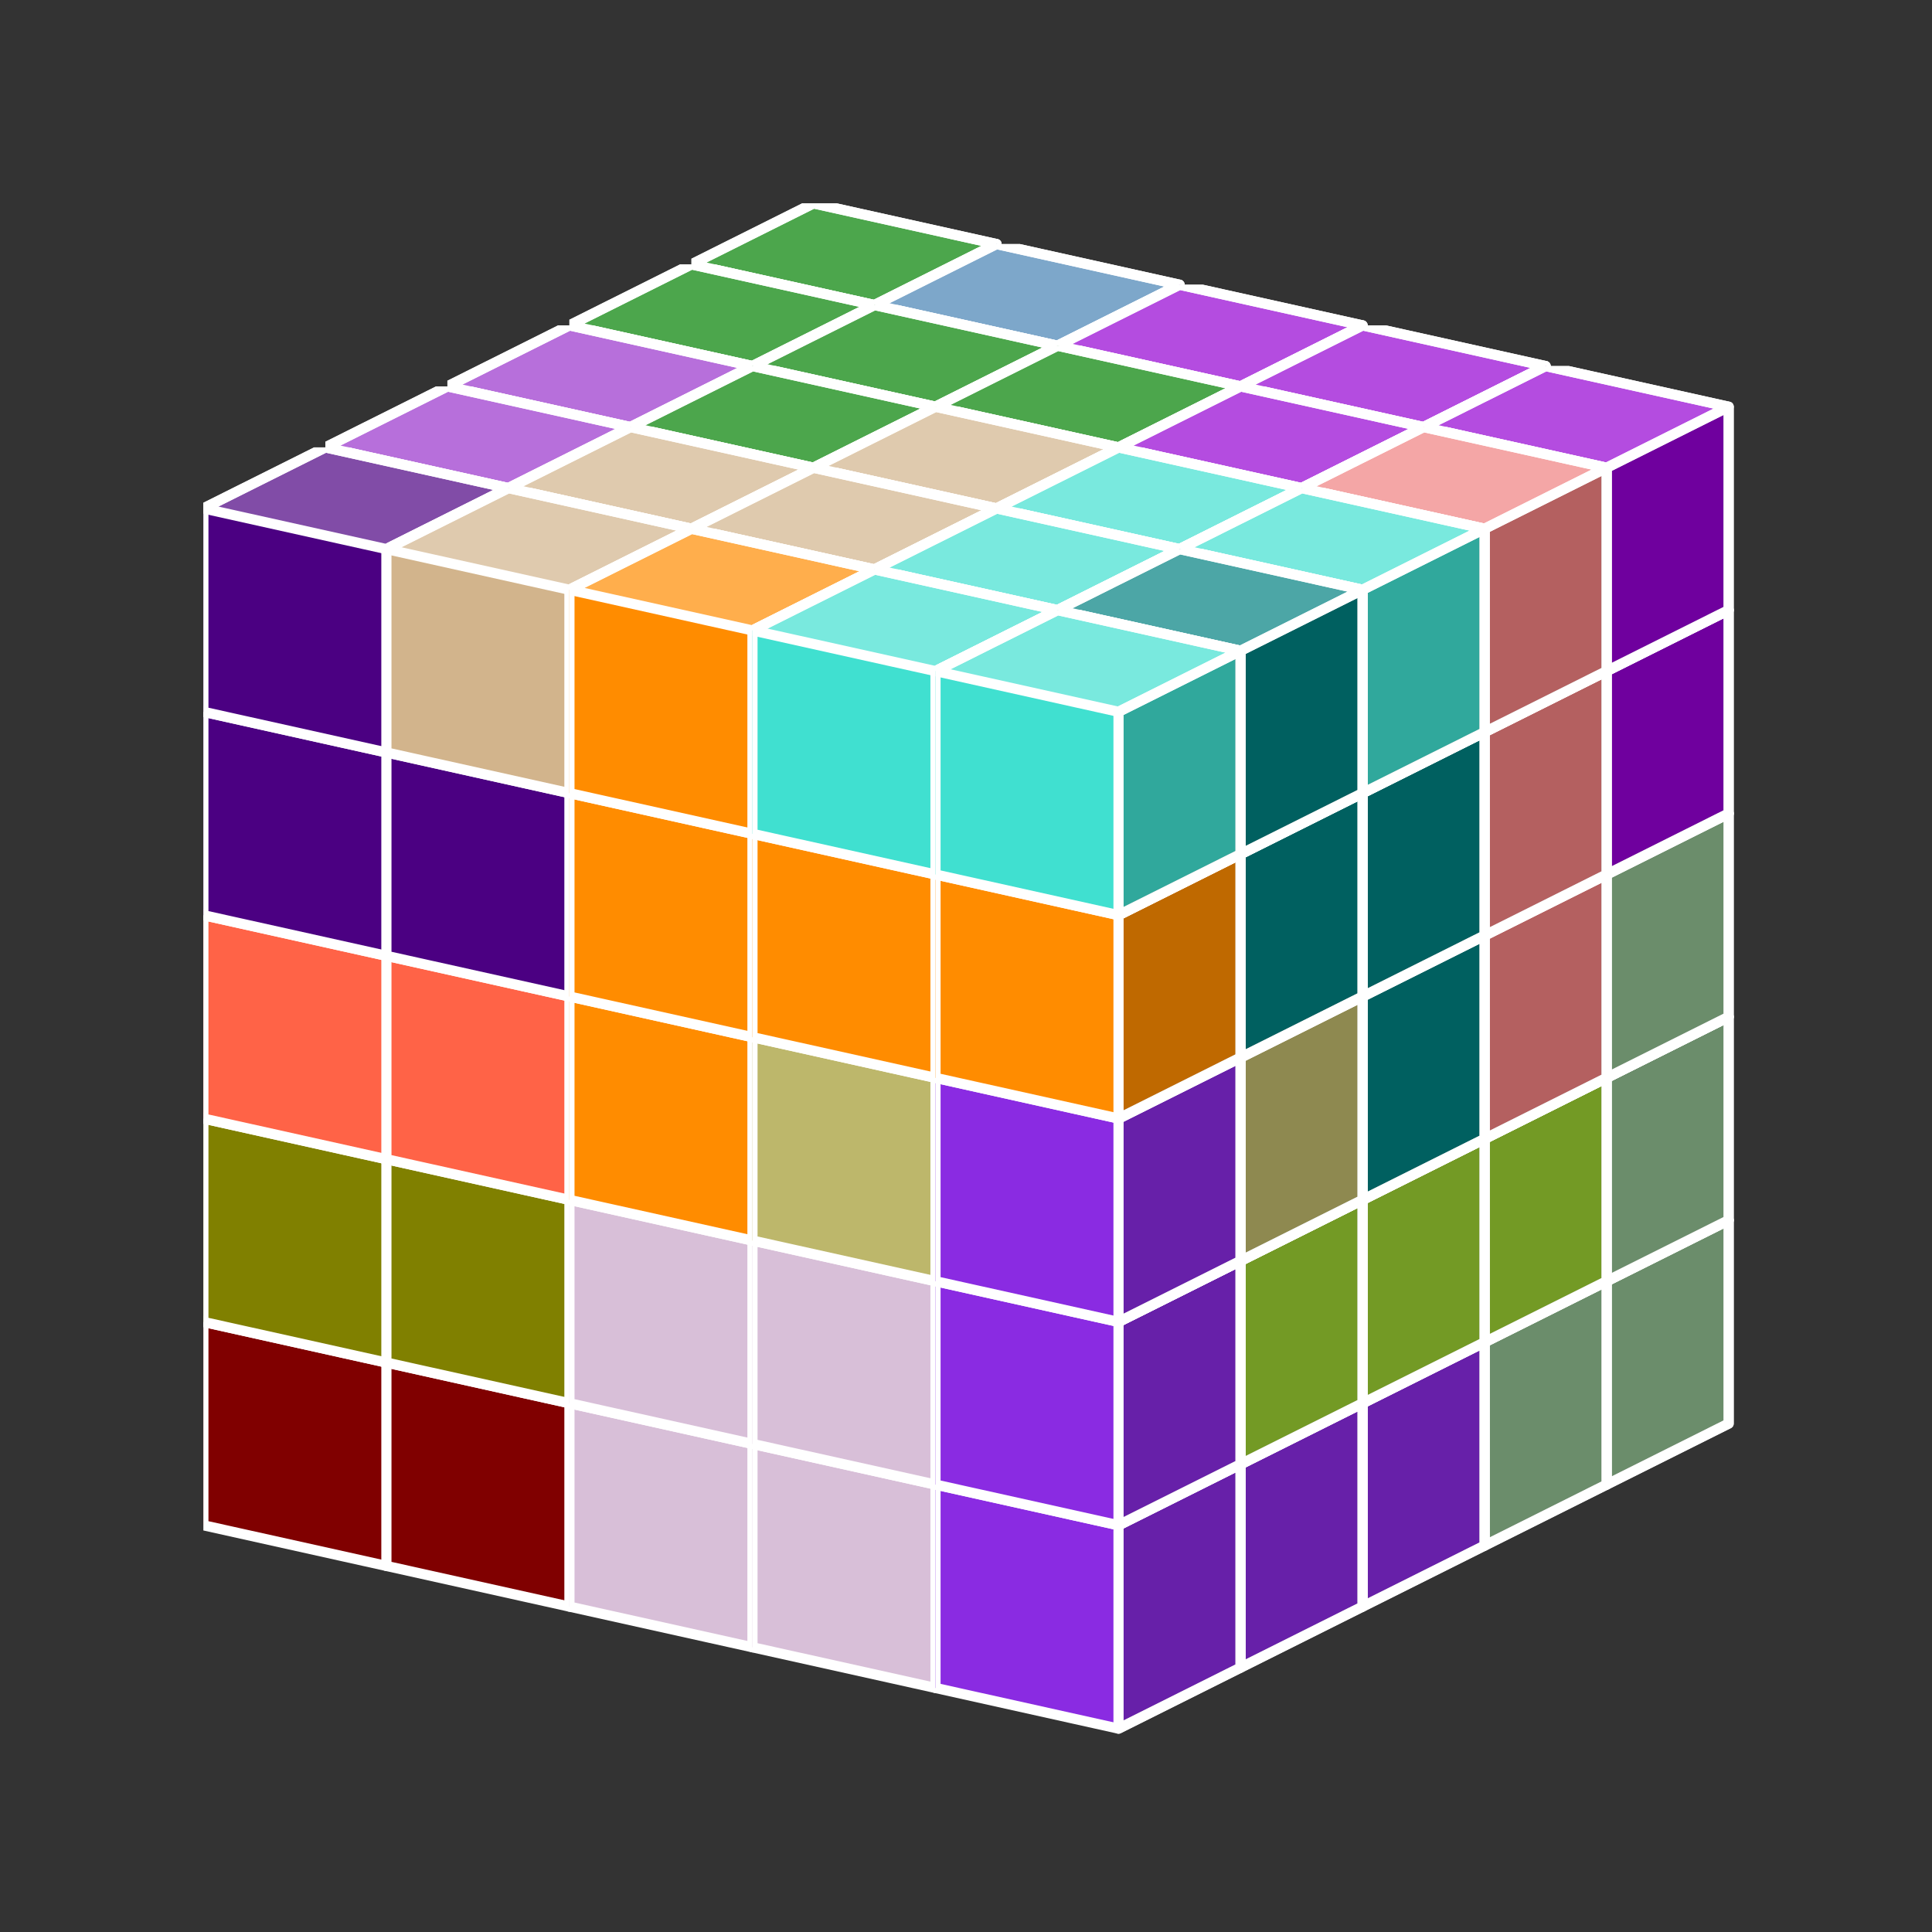 <?xml version="1.0" standalone="no"?>
<!-- Created by Polyform Puzzler (http://puzzler.sourceforge.net/) -->
<svg width="95.000" height="95.000"
     viewBox="0 0 95.000 95.000"
     xmlns="http://www.w3.org/2000/svg"
     xmlns:xlink="http://www.w3.org/1999/xlink">
<rect x="0" y="0" width="95.000" height="95.000" fill="#333333" stroke="none"/>
<defs>
<symbol id="cube0">
<polygon fill="gray" stroke="white"
         stroke-width="0.5" stroke-linejoin="round"
         points="0,13 9,15 15,12 15,2 6,0 0,3" />
<polygon fill="black" fill-opacity="0.25" stroke="white"
         stroke-width="0.5" stroke-linejoin="round"
         points="9,15 15,12 15,2 9,5" />
<polygon fill="white" fill-opacity="0.30" stroke="white"
         stroke-width="0.5" stroke-linejoin="round"
         points="0,3 9,5 15,2 6,0" />
</symbol>
<symbol id="cube1">
<polygon fill="black" stroke="white"
         stroke-width="0.5" stroke-linejoin="round"
         points="0,13 9,15 15,12 15,2 6,0 0,3" />
<polygon fill="black" fill-opacity="0.25" stroke="white"
         stroke-width="0.5" stroke-linejoin="round"
         points="9,15 15,12 15,2 9,5" />
<polygon fill="white" fill-opacity="0.30" stroke="white"
         stroke-width="0.5" stroke-linejoin="round"
         points="0,3 9,5 15,2 6,0" />
</symbol>
<symbol id="cubeA5">
<polygon fill="cadetblue" stroke="white"
         stroke-width="0.5" stroke-linejoin="round"
         points="0,13 9,15 15,12 15,2 6,0 0,3" />
<polygon fill="black" fill-opacity="0.25" stroke="white"
         stroke-width="0.5" stroke-linejoin="round"
         points="9,15 15,12 15,2 9,5" />
<polygon fill="white" fill-opacity="0.30" stroke="white"
         stroke-width="0.5" stroke-linejoin="round"
         points="0,3 9,5 15,2 6,0" />
</symbol>
<symbol id="cubeF5">
<polygon fill="green" stroke="white"
         stroke-width="0.5" stroke-linejoin="round"
         points="0,13 9,15 15,12 15,2 6,0 0,3" />
<polygon fill="black" fill-opacity="0.25" stroke="white"
         stroke-width="0.5" stroke-linejoin="round"
         points="9,15 15,12 15,2 9,5" />
<polygon fill="white" fill-opacity="0.30" stroke="white"
         stroke-width="0.5" stroke-linejoin="round"
         points="0,3 9,5 15,2 6,0" />
</symbol>
<symbol id="cubeI5">
<polygon fill="blue" stroke="white"
         stroke-width="0.5" stroke-linejoin="round"
         points="0,13 9,15 15,12 15,2 6,0 0,3" />
<polygon fill="black" fill-opacity="0.25" stroke="white"
         stroke-width="0.5" stroke-linejoin="round"
         points="9,15 15,12 15,2 9,5" />
<polygon fill="white" fill-opacity="0.30" stroke="white"
         stroke-width="0.5" stroke-linejoin="round"
         points="0,3 9,5 15,2 6,0" />
</symbol>
<symbol id="cubeJ15">
<polygon fill="steelblue" stroke="white"
         stroke-width="0.5" stroke-linejoin="round"
         points="0,13 9,15 15,12 15,2 6,0 0,3" />
<polygon fill="black" fill-opacity="0.25" stroke="white"
         stroke-width="0.5" stroke-linejoin="round"
         points="9,15 15,12 15,2 9,5" />
<polygon fill="white" fill-opacity="0.30" stroke="white"
         stroke-width="0.5" stroke-linejoin="round"
         points="0,3 9,5 15,2 6,0" />
</symbol>
<symbol id="cubeJ25">
<polygon fill="darkviolet" stroke="white"
         stroke-width="0.5" stroke-linejoin="round"
         points="0,13 9,15 15,12 15,2 6,0 0,3" />
<polygon fill="black" fill-opacity="0.25" stroke="white"
         stroke-width="0.5" stroke-linejoin="round"
         points="9,15 15,12 15,2 9,5" />
<polygon fill="white" fill-opacity="0.30" stroke="white"
         stroke-width="0.5" stroke-linejoin="round"
         points="0,3 9,5 15,2 6,0" />
</symbol>
<symbol id="cubeJ45">
<polygon fill="lightcoral" stroke="white"
         stroke-width="0.5" stroke-linejoin="round"
         points="0,13 9,15 15,12 15,2 6,0 0,3" />
<polygon fill="black" fill-opacity="0.25" stroke="white"
         stroke-width="0.5" stroke-linejoin="round"
         points="9,15 15,12 15,2 9,5" />
<polygon fill="white" fill-opacity="0.30" stroke="white"
         stroke-width="0.5" stroke-linejoin="round"
         points="0,3 9,5 15,2 6,0" />
</symbol>
<symbol id="cubeL15">
<polygon fill="darkseagreen" stroke="white"
         stroke-width="0.5" stroke-linejoin="round"
         points="0,13 9,15 15,12 15,2 6,0 0,3" />
<polygon fill="black" fill-opacity="0.25" stroke="white"
         stroke-width="0.5" stroke-linejoin="round"
         points="9,15 15,12 15,2 9,5" />
<polygon fill="white" fill-opacity="0.30" stroke="white"
         stroke-width="0.5" stroke-linejoin="round"
         points="0,3 9,5 15,2 6,0" />
</symbol>
<symbol id="cubeL25">
<polygon fill="peru" stroke="white"
         stroke-width="0.5" stroke-linejoin="round"
         points="0,13 9,15 15,12 15,2 6,0 0,3" />
<polygon fill="black" fill-opacity="0.25" stroke="white"
         stroke-width="0.5" stroke-linejoin="round"
         points="9,15 15,12 15,2 9,5" />
<polygon fill="white" fill-opacity="0.30" stroke="white"
         stroke-width="0.5" stroke-linejoin="round"
         points="0,3 9,5 15,2 6,0" />
</symbol>
<symbol id="cubeL35">
<polygon fill="rosybrown" stroke="white"
         stroke-width="0.5" stroke-linejoin="round"
         points="0,13 9,15 15,12 15,2 6,0 0,3" />
<polygon fill="black" fill-opacity="0.25" stroke="white"
         stroke-width="0.5" stroke-linejoin="round"
         points="9,15 15,12 15,2 9,5" />
<polygon fill="white" fill-opacity="0.30" stroke="white"
         stroke-width="0.5" stroke-linejoin="round"
         points="0,3 9,5 15,2 6,0" />
</symbol>
<symbol id="cubeL45">
<polygon fill="yellowgreen" stroke="white"
         stroke-width="0.5" stroke-linejoin="round"
         points="0,13 9,15 15,12 15,2 6,0 0,3" />
<polygon fill="black" fill-opacity="0.25" stroke="white"
         stroke-width="0.5" stroke-linejoin="round"
         points="9,15 15,12 15,2 9,5" />
<polygon fill="white" fill-opacity="0.30" stroke="white"
         stroke-width="0.5" stroke-linejoin="round"
         points="0,3 9,5 15,2 6,0" />
</symbol>
<symbol id="cubeL5">
<polygon fill="lime" stroke="white"
         stroke-width="0.5" stroke-linejoin="round"
         points="0,13 9,15 15,12 15,2 6,0 0,3" />
<polygon fill="black" fill-opacity="0.25" stroke="white"
         stroke-width="0.5" stroke-linejoin="round"
         points="9,15 15,12 15,2 9,5" />
<polygon fill="white" fill-opacity="0.30" stroke="white"
         stroke-width="0.5" stroke-linejoin="round"
         points="0,3 9,5 15,2 6,0" />
</symbol>
<symbol id="cubeN15">
<polygon fill="olive" stroke="white"
         stroke-width="0.5" stroke-linejoin="round"
         points="0,13 9,15 15,12 15,2 6,0 0,3" />
<polygon fill="black" fill-opacity="0.25" stroke="white"
         stroke-width="0.5" stroke-linejoin="round"
         points="9,15 15,12 15,2 9,5" />
<polygon fill="white" fill-opacity="0.30" stroke="white"
         stroke-width="0.5" stroke-linejoin="round"
         points="0,3 9,5 15,2 6,0" />
</symbol>
<symbol id="cubeN25">
<polygon fill="teal" stroke="white"
         stroke-width="0.5" stroke-linejoin="round"
         points="0,13 9,15 15,12 15,2 6,0 0,3" />
<polygon fill="black" fill-opacity="0.25" stroke="white"
         stroke-width="0.5" stroke-linejoin="round"
         points="9,15 15,12 15,2 9,5" />
<polygon fill="white" fill-opacity="0.30" stroke="white"
         stroke-width="0.5" stroke-linejoin="round"
         points="0,3 9,5 15,2 6,0" />
</symbol>
<symbol id="cubeN5">
<polygon fill="navy" stroke="white"
         stroke-width="0.5" stroke-linejoin="round"
         points="0,13 9,15 15,12 15,2 6,0 0,3" />
<polygon fill="black" fill-opacity="0.25" stroke="white"
         stroke-width="0.5" stroke-linejoin="round"
         points="9,15 15,12 15,2 9,5" />
<polygon fill="white" fill-opacity="0.30" stroke="white"
         stroke-width="0.5" stroke-linejoin="round"
         points="0,3 9,5 15,2 6,0" />
</symbol>
<symbol id="cubeP5">
<polygon fill="magenta" stroke="white"
         stroke-width="0.5" stroke-linejoin="round"
         points="0,13 9,15 15,12 15,2 6,0 0,3" />
<polygon fill="black" fill-opacity="0.25" stroke="white"
         stroke-width="0.5" stroke-linejoin="round"
         points="9,15 15,12 15,2 9,5" />
<polygon fill="white" fill-opacity="0.30" stroke="white"
         stroke-width="0.5" stroke-linejoin="round"
         points="0,3 9,5 15,2 6,0" />
</symbol>
<symbol id="cubeQ5">
<polygon fill="thistle" stroke="white"
         stroke-width="0.5" stroke-linejoin="round"
         points="0,13 9,15 15,12 15,2 6,0 0,3" />
<polygon fill="black" fill-opacity="0.25" stroke="white"
         stroke-width="0.5" stroke-linejoin="round"
         points="9,15 15,12 15,2 9,5" />
<polygon fill="white" fill-opacity="0.30" stroke="white"
         stroke-width="0.5" stroke-linejoin="round"
         points="0,3 9,5 15,2 6,0" />
</symbol>
<symbol id="cubeS15">
<polygon fill="tan" stroke="white"
         stroke-width="0.5" stroke-linejoin="round"
         points="0,13 9,15 15,12 15,2 6,0 0,3" />
<polygon fill="black" fill-opacity="0.25" stroke="white"
         stroke-width="0.5" stroke-linejoin="round"
         points="9,15 15,12 15,2 9,5" />
<polygon fill="white" fill-opacity="0.30" stroke="white"
         stroke-width="0.5" stroke-linejoin="round"
         points="0,3 9,5 15,2 6,0" />
</symbol>
<symbol id="cubeS25">
<polygon fill="indigo" stroke="white"
         stroke-width="0.5" stroke-linejoin="round"
         points="0,13 9,15 15,12 15,2 6,0 0,3" />
<polygon fill="black" fill-opacity="0.25" stroke="white"
         stroke-width="0.5" stroke-linejoin="round"
         points="9,15 15,12 15,2 9,5" />
<polygon fill="white" fill-opacity="0.30" stroke="white"
         stroke-width="0.5" stroke-linejoin="round"
         points="0,3 9,5 15,2 6,0" />
</symbol>
<symbol id="cubeT15">
<polygon fill="darkkhaki" stroke="white"
         stroke-width="0.5" stroke-linejoin="round"
         points="0,13 9,15 15,12 15,2 6,0 0,3" />
<polygon fill="black" fill-opacity="0.25" stroke="white"
         stroke-width="0.5" stroke-linejoin="round"
         points="9,15 15,12 15,2 9,5" />
<polygon fill="white" fill-opacity="0.30" stroke="white"
         stroke-width="0.5" stroke-linejoin="round"
         points="0,3 9,5 15,2 6,0" />
</symbol>
<symbol id="cubeT25">
<polygon fill="orangered" stroke="white"
         stroke-width="0.5" stroke-linejoin="round"
         points="0,13 9,15 15,12 15,2 6,0 0,3" />
<polygon fill="black" fill-opacity="0.25" stroke="white"
         stroke-width="0.5" stroke-linejoin="round"
         points="9,15 15,12 15,2 9,5" />
<polygon fill="white" fill-opacity="0.30" stroke="white"
         stroke-width="0.5" stroke-linejoin="round"
         points="0,3 9,5 15,2 6,0" />
</symbol>
<symbol id="cubeT5">
<polygon fill="darkorange" stroke="white"
         stroke-width="0.5" stroke-linejoin="round"
         points="0,13 9,15 15,12 15,2 6,0 0,3" />
<polygon fill="black" fill-opacity="0.25" stroke="white"
         stroke-width="0.5" stroke-linejoin="round"
         points="9,15 15,12 15,2 9,5" />
<polygon fill="white" fill-opacity="0.30" stroke="white"
         stroke-width="0.5" stroke-linejoin="round"
         points="0,3 9,5 15,2 6,0" />
</symbol>
<symbol id="cubeU5">
<polygon fill="turquoise" stroke="white"
         stroke-width="0.5" stroke-linejoin="round"
         points="0,13 9,15 15,12 15,2 6,0 0,3" />
<polygon fill="black" fill-opacity="0.25" stroke="white"
         stroke-width="0.5" stroke-linejoin="round"
         points="9,15 15,12 15,2 9,5" />
<polygon fill="white" fill-opacity="0.30" stroke="white"
         stroke-width="0.5" stroke-linejoin="round"
         points="0,3 9,5 15,2 6,0" />
</symbol>
<symbol id="cubeV15">
<polygon fill="darkorchid" stroke="white"
         stroke-width="0.5" stroke-linejoin="round"
         points="0,13 9,15 15,12 15,2 6,0 0,3" />
<polygon fill="black" fill-opacity="0.25" stroke="white"
         stroke-width="0.5" stroke-linejoin="round"
         points="9,15 15,12 15,2 9,5" />
<polygon fill="white" fill-opacity="0.30" stroke="white"
         stroke-width="0.5" stroke-linejoin="round"
         points="0,3 9,5 15,2 6,0" />
</symbol>
<symbol id="cubeV25">
<polygon fill="tomato" stroke="white"
         stroke-width="0.5" stroke-linejoin="round"
         points="0,13 9,15 15,12 15,2 6,0 0,3" />
<polygon fill="black" fill-opacity="0.25" stroke="white"
         stroke-width="0.5" stroke-linejoin="round"
         points="9,15 15,12 15,2 9,5" />
<polygon fill="white" fill-opacity="0.30" stroke="white"
         stroke-width="0.5" stroke-linejoin="round"
         points="0,3 9,5 15,2 6,0" />
</symbol>
<symbol id="cubeV5">
<polygon fill="blueviolet" stroke="white"
         stroke-width="0.5" stroke-linejoin="round"
         points="0,13 9,15 15,12 15,2 6,0 0,3" />
<polygon fill="black" fill-opacity="0.25" stroke="white"
         stroke-width="0.5" stroke-linejoin="round"
         points="9,15 15,12 15,2 9,5" />
<polygon fill="white" fill-opacity="0.30" stroke="white"
         stroke-width="0.5" stroke-linejoin="round"
         points="0,3 9,5 15,2 6,0" />
</symbol>
<symbol id="cubeW5">
<polygon fill="maroon" stroke="white"
         stroke-width="0.5" stroke-linejoin="round"
         points="0,13 9,15 15,12 15,2 6,0 0,3" />
<polygon fill="black" fill-opacity="0.25" stroke="white"
         stroke-width="0.5" stroke-linejoin="round"
         points="9,15 15,12 15,2 9,5" />
<polygon fill="white" fill-opacity="0.30" stroke="white"
         stroke-width="0.5" stroke-linejoin="round"
         points="0,3 9,5 15,2 6,0" />
</symbol>
<symbol id="cubeX5">
<polygon fill="red" stroke="white"
         stroke-width="0.5" stroke-linejoin="round"
         points="0,13 9,15 15,12 15,2 6,0 0,3" />
<polygon fill="black" fill-opacity="0.25" stroke="white"
         stroke-width="0.5" stroke-linejoin="round"
         points="9,15 15,12 15,2 9,5" />
<polygon fill="white" fill-opacity="0.30" stroke="white"
         stroke-width="0.5" stroke-linejoin="round"
         points="0,3 9,5 15,2 6,0" />
</symbol>
<symbol id="cubeY5">
<polygon fill="gold" stroke="white"
         stroke-width="0.5" stroke-linejoin="round"
         points="0,13 9,15 15,12 15,2 6,0 0,3" />
<polygon fill="black" fill-opacity="0.25" stroke="white"
         stroke-width="0.5" stroke-linejoin="round"
         points="9,15 15,12 15,2 9,5" />
<polygon fill="white" fill-opacity="0.30" stroke="white"
         stroke-width="0.5" stroke-linejoin="round"
         points="0,3 9,5 15,2 6,0" />
</symbol>
<symbol id="cubeZ5">
<polygon fill="plum" stroke="white"
         stroke-width="0.5" stroke-linejoin="round"
         points="0,13 9,15 15,12 15,2 6,0 0,3" />
<polygon fill="black" fill-opacity="0.25" stroke="white"
         stroke-width="0.5" stroke-linejoin="round"
         points="9,15 15,12 15,2 9,5" />
<polygon fill="white" fill-opacity="0.30" stroke="white"
         stroke-width="0.5" stroke-linejoin="round"
         points="0,3 9,5 15,2 6,0" />
</symbol>
</defs>
<g>
<use xlink:href="#cubeP5" x="34.000" y="50.000" />
<use xlink:href="#cubeP5" x="43.000" y="52.000" />
<use xlink:href="#cubeP5" x="52.000" y="54.000" />
<use xlink:href="#cubeZ5" x="61.000" y="56.000" />
<use xlink:href="#cubeL15" x="70.000" y="58.000" />
<use xlink:href="#cubeX5" x="34.000" y="40.000" />
<use xlink:href="#cubeP5" x="43.000" y="42.000" />
<use xlink:href="#cubeP5" x="52.000" y="44.000" />
<use xlink:href="#cubeL35" x="61.000" y="46.000" />
<use xlink:href="#cubeL15" x="70.000" y="48.000" />
<use xlink:href="#cubeA5" x="34.000" y="30.000" />
<use xlink:href="#cubeA5" x="43.000" y="32.000" />
<use xlink:href="#cubeL25" x="52.000" y="34.000" />
<use xlink:href="#cubeL15" x="61.000" y="36.000" />
<use xlink:href="#cubeL15" x="70.000" y="38.000" />
<use xlink:href="#cubeA5" x="34.000" y="20.000" />
<use xlink:href="#cubeJ15" x="43.000" y="22.000" />
<use xlink:href="#cubeJ15" x="52.000" y="24.000" />
<use xlink:href="#cubeJ15" x="61.000" y="26.000" />
<use xlink:href="#cubeJ25" x="70.000" y="28.000" />
<use xlink:href="#cubeF5" x="34.000" y="10.000" />
<use xlink:href="#cubeJ15" x="43.000" y="12.000" />
<use xlink:href="#cubeJ25" x="52.000" y="14.000" />
<use xlink:href="#cubeJ25" x="61.000" y="16.000" />
<use xlink:href="#cubeJ25" x="70.000" y="18.000" />
<use xlink:href="#cubeX5" x="28.000" y="53.000" />
<use xlink:href="#cubeZ5" x="37.000" y="55.000" />
<use xlink:href="#cubeZ5" x="46.000" y="57.000" />
<use xlink:href="#cubeZ5" x="55.000" y="59.000" />
<use xlink:href="#cubeL15" x="64.000" y="61.000" />
<use xlink:href="#cubeX5" x="28.000" y="43.000" />
<use xlink:href="#cubeL25" x="37.000" y="45.000" />
<use xlink:href="#cubeL25" x="46.000" y="47.000" />
<use xlink:href="#cubeL35" x="55.000" y="49.000" />
<use xlink:href="#cubeL45" x="64.000" y="51.000" />
<use xlink:href="#cubeX5" x="28.000" y="33.000" />
<use xlink:href="#cubeA5" x="37.000" y="35.000" />
<use xlink:href="#cubeL25" x="46.000" y="37.000" />
<use xlink:href="#cubeJ45" x="55.000" y="39.000" />
<use xlink:href="#cubeJ45" x="64.000" y="41.000" />
<use xlink:href="#cubeA5" x="28.000" y="23.000" />
<use xlink:href="#cubeV15" x="37.000" y="25.000" />
<use xlink:href="#cubeL25" x="46.000" y="27.000" />
<use xlink:href="#cubeJ15" x="55.000" y="29.000" />
<use xlink:href="#cubeJ45" x="64.000" y="31.000" />
<use xlink:href="#cubeF5" x="28.000" y="13.000" />
<use xlink:href="#cubeF5" x="37.000" y="15.000" />
<use xlink:href="#cubeF5" x="46.000" y="17.000" />
<use xlink:href="#cubeJ25" x="55.000" y="19.000" />
<use xlink:href="#cubeJ45" x="64.000" y="21.000" />
<use xlink:href="#cubeN15" x="22.000" y="56.000" />
<use xlink:href="#cubeZ5" x="31.000" y="58.000" />
<use xlink:href="#cubeW5" x="40.000" y="60.000" />
<use xlink:href="#cubeL35" x="49.000" y="62.000" />
<use xlink:href="#cubeV5" x="58.000" y="64.000" />
<use xlink:href="#cubeX5" x="22.000" y="46.000" />
<use xlink:href="#cubeT25" x="31.000" y="48.000" />
<use xlink:href="#cubeL35" x="40.000" y="50.000" />
<use xlink:href="#cubeL35" x="49.000" y="52.000" />
<use xlink:href="#cubeL45" x="58.000" y="54.000" />
<use xlink:href="#cubeT25" x="22.000" y="36.000" />
<use xlink:href="#cubeT25" x="31.000" y="38.000" />
<use xlink:href="#cubeT25" x="40.000" y="40.000" />
<use xlink:href="#cubeJ45" x="49.000" y="42.000" />
<use xlink:href="#cubeN25" x="58.000" y="44.000" />
<use xlink:href="#cubeV15" x="22.000" y="26.000" />
<use xlink:href="#cubeV15" x="31.000" y="28.000" />
<use xlink:href="#cubeS15" x="40.000" y="30.000" />
<use xlink:href="#cubeN25" x="49.000" y="32.000" />
<use xlink:href="#cubeN25" x="58.000" y="34.000" />
<use xlink:href="#cubeV15" x="22.000" y="16.000" />
<use xlink:href="#cubeF5" x="31.000" y="18.000" />
<use xlink:href="#cubeS15" x="40.000" y="20.000" />
<use xlink:href="#cubeU5" x="49.000" y="22.000" />
<use xlink:href="#cubeU5" x="58.000" y="24.000" />
<use xlink:href="#cubeN15" x="16.000" y="59.000" />
<use xlink:href="#cubeW5" x="25.000" y="61.000" />
<use xlink:href="#cubeW5" x="34.000" y="63.000" />
<use xlink:href="#cubeL45" x="43.000" y="65.000" />
<use xlink:href="#cubeV5" x="52.000" y="67.000" />
<use xlink:href="#cubeN15" x="16.000" y="49.000" />
<use xlink:href="#cubeT25" x="25.000" y="51.000" />
<use xlink:href="#cubeQ5" x="34.000" y="53.000" />
<use xlink:href="#cubeL45" x="43.000" y="55.000" />
<use xlink:href="#cubeL45" x="52.000" y="57.000" />
<use xlink:href="#cubeS25" x="16.000" y="39.000" />
<use xlink:href="#cubeV25" x="25.000" y="41.000" />
<use xlink:href="#cubeT15" x="34.000" y="43.000" />
<use xlink:href="#cubeT15" x="43.000" y="45.000" />
<use xlink:href="#cubeT15" x="52.000" y="47.000" />
<use xlink:href="#cubeS25" x="16.000" y="29.000" />
<use xlink:href="#cubeV25" x="25.000" y="31.000" />
<use xlink:href="#cubeV25" x="34.000" y="33.000" />
<use xlink:href="#cubeT15" x="43.000" y="35.000" />
<use xlink:href="#cubeN25" x="52.000" y="37.000" />
<use xlink:href="#cubeV15" x="16.000" y="19.000" />
<use xlink:href="#cubeS15" x="25.000" y="21.000" />
<use xlink:href="#cubeS15" x="34.000" y="23.000" />
<use xlink:href="#cubeU5" x="43.000" y="25.000" />
<use xlink:href="#cubeN25" x="52.000" y="27.000" />
<use xlink:href="#cubeW5" x="10.000" y="62.000" />
<use xlink:href="#cubeW5" x="19.000" y="64.000" />
<use xlink:href="#cubeQ5" x="28.000" y="66.000" />
<use xlink:href="#cubeQ5" x="37.000" y="68.000" />
<use xlink:href="#cubeV5" x="46.000" y="70.000" />
<use xlink:href="#cubeN15" x="10.000" y="52.000" />
<use xlink:href="#cubeN15" x="19.000" y="54.000" />
<use xlink:href="#cubeQ5" x="28.000" y="56.000" />
<use xlink:href="#cubeQ5" x="37.000" y="58.000" />
<use xlink:href="#cubeV5" x="46.000" y="60.000" />
<use xlink:href="#cubeV25" x="10.000" y="42.000" />
<use xlink:href="#cubeV25" x="19.000" y="44.000" />
<use xlink:href="#cubeT5" x="28.000" y="46.000" />
<use xlink:href="#cubeT15" x="37.000" y="48.000" />
<use xlink:href="#cubeV5" x="46.000" y="50.000" />
<use xlink:href="#cubeS25" x="10.000" y="32.000" />
<use xlink:href="#cubeS25" x="19.000" y="34.000" />
<use xlink:href="#cubeT5" x="28.000" y="36.000" />
<use xlink:href="#cubeT5" x="37.000" y="38.000" />
<use xlink:href="#cubeT5" x="46.000" y="40.000" />
<use xlink:href="#cubeS25" x="10.000" y="22.000" />
<use xlink:href="#cubeS15" x="19.000" y="24.000" />
<use xlink:href="#cubeT5" x="28.000" y="26.000" />
<use xlink:href="#cubeU5" x="37.000" y="28.000" />
<use xlink:href="#cubeU5" x="46.000" y="30.000" />
</g>
</svg>
